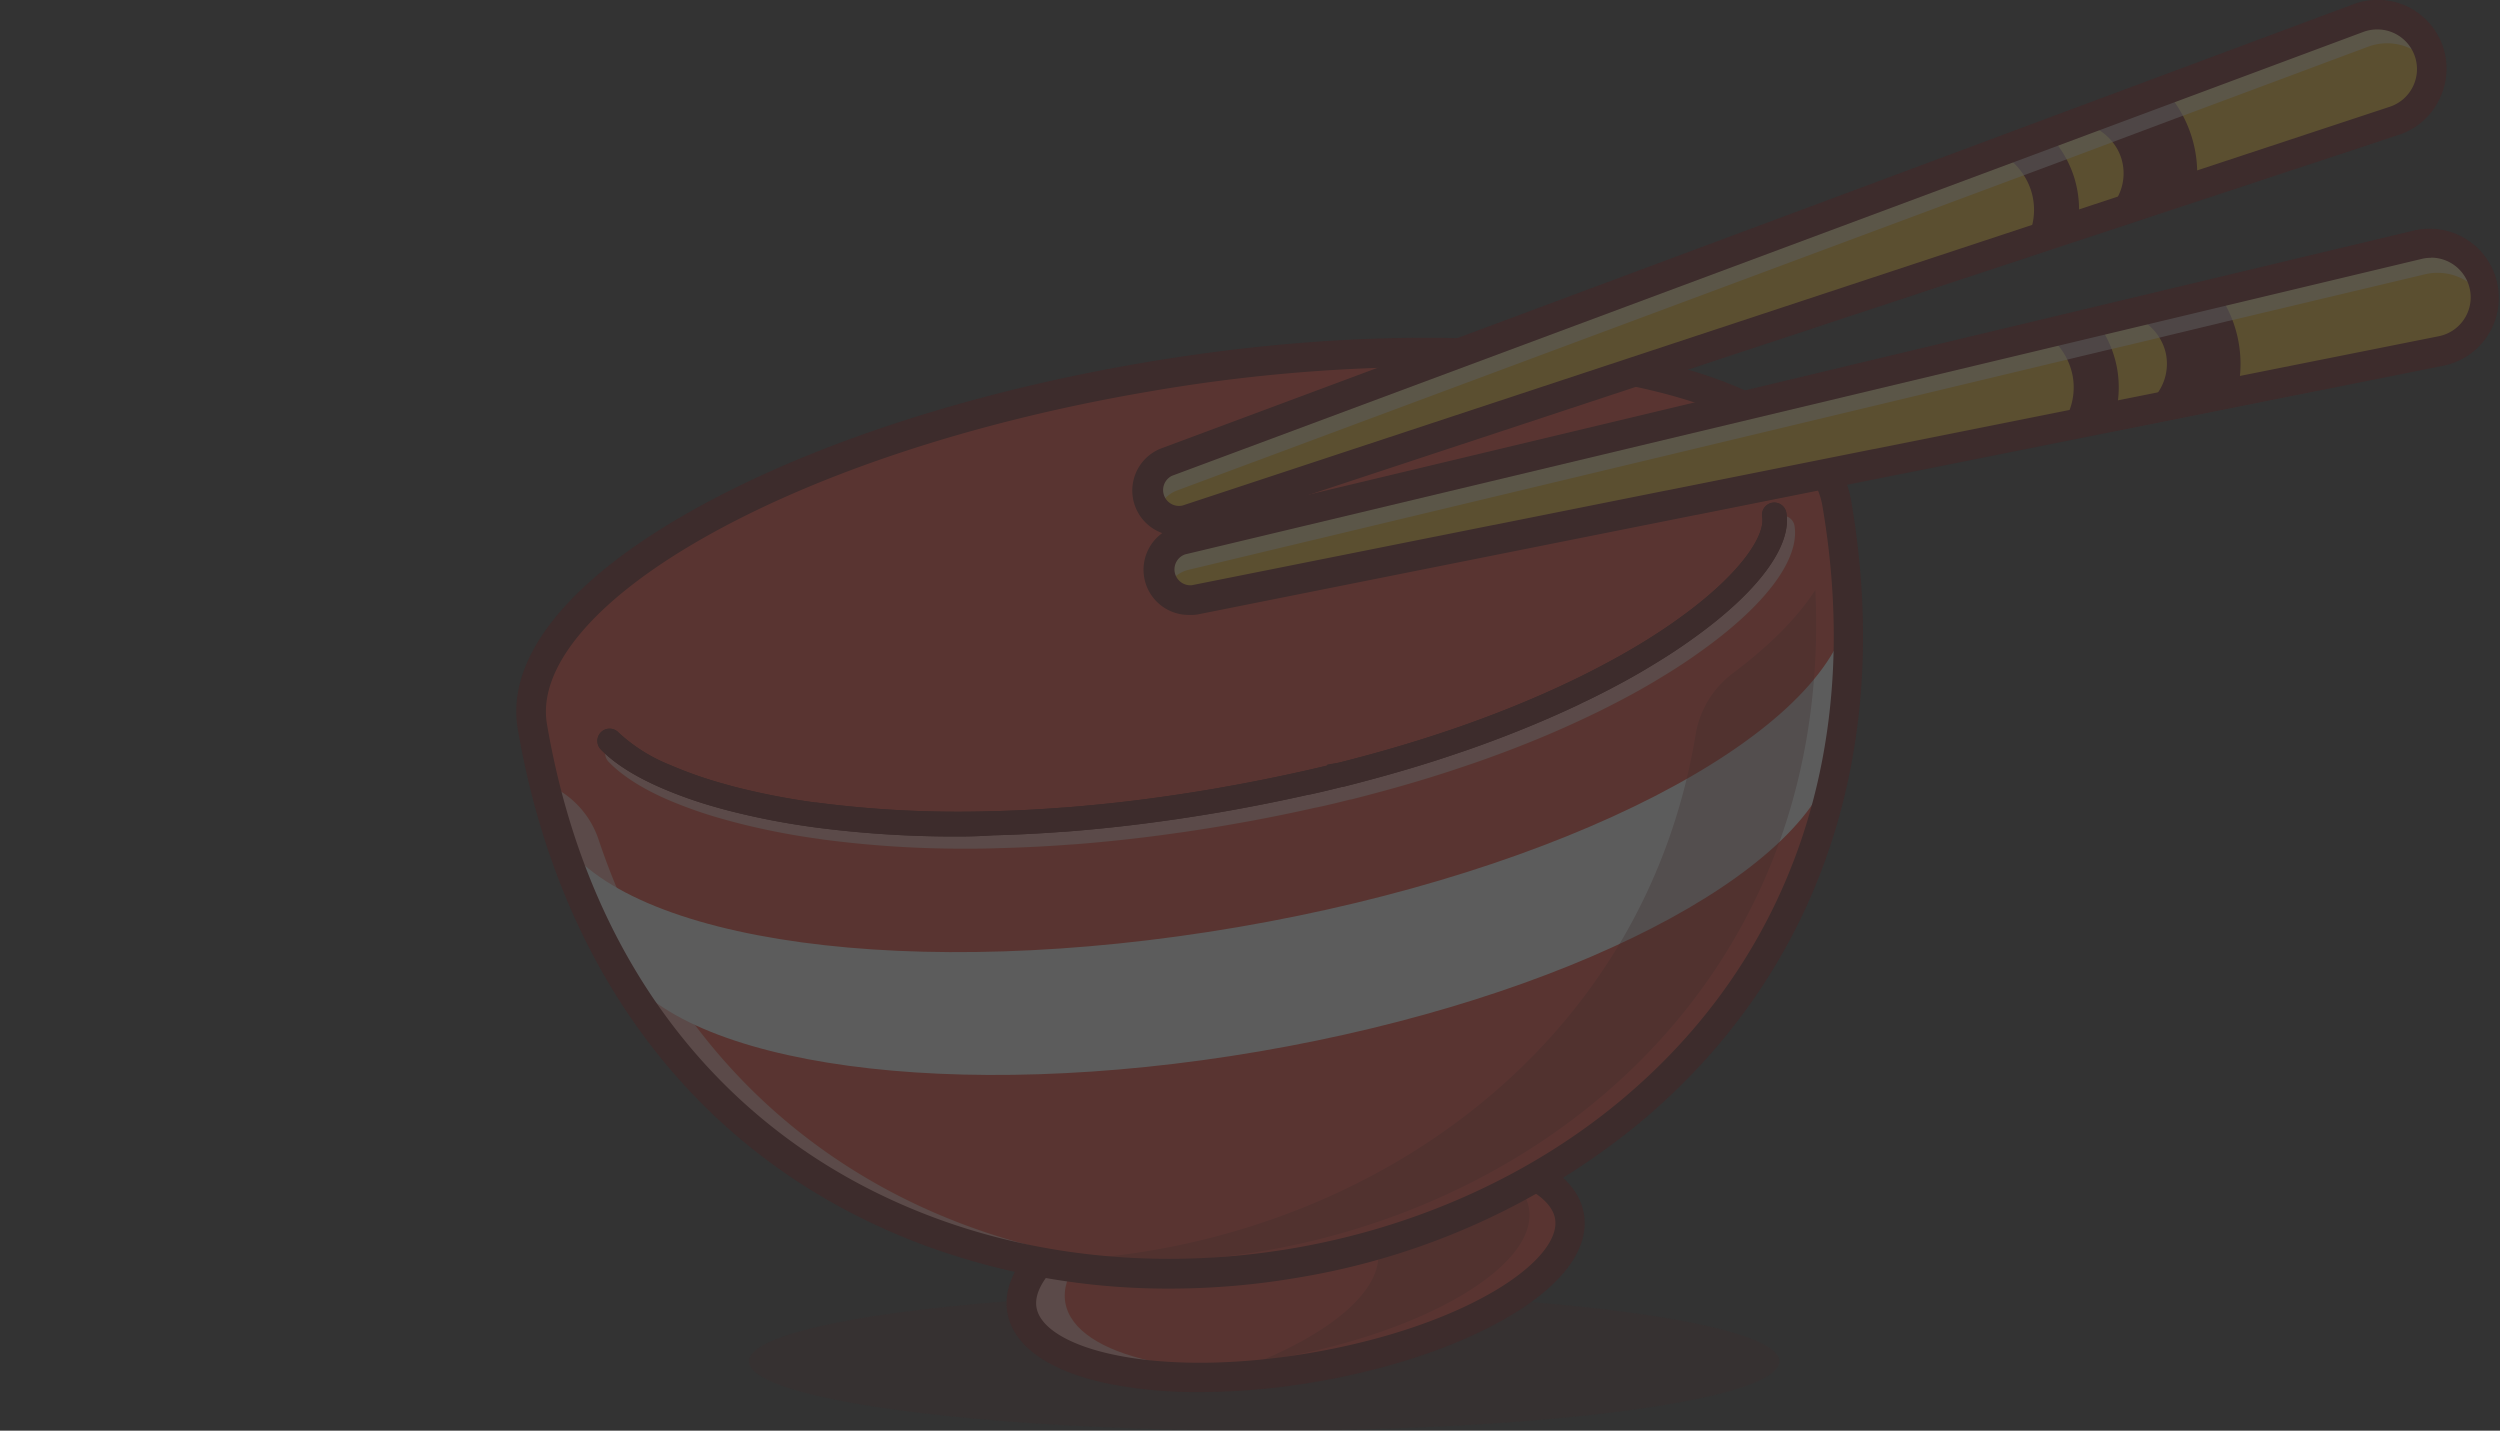 <svg xmlns="http://www.w3.org/2000/svg" viewBox="0 0 471.97 270.09"><rect x="0" y="0" width="471.97" height="270.09" fill="#333333" stroke="none"/><defs><style>.cls-1{opacity:0.2;}.cls-2{opacity:0.3;}.cls-3{fill:#630e0e;}.cls-4{fill:#ef3927;}.cls-5{opacity:0.55;}.cls-6{fill:#fff;}.cls-7{fill:#f9be25;}</style></defs><g id="Layer_3" data-name="Layer 3"><g class="cls-1"><g class="cls-2"><ellipse class="cls-3" cx="238.66" cy="257.01" rx="97.27" ry="13.08"/></g><ellipse class="cls-4" cx="244.6" cy="238.46" rx="52.44" ry="19.95" transform="translate(-36.73 44.69) rotate(-9.71)"/><g class="cls-5"><path class="cls-6" d="M252.06,257.37c-1.34.27-2.71.52-4.09.76-28.55,4.89-53.2.05-55.06-10.82s19.78-23.62,48.33-28.51c1.38-.23,2.75-.45,4.11-.65-26.5,5.37-46,17.43-44.23,27.76S225.29,261.13,252.06,257.37Z"/></g><g class="cls-2"><path class="cls-3" d="M260.11,235.81C261.33,243,252.3,251,237.8,257h0c.83-.13,1.67-.26,2.51-.41,28.55-4.89,50.18-17.65,48.32-28.51-.8-4.7-5.88-8.27-13.68-10.42q1.07.15,2.1.33c-9.75-1.64-22.35-1.5-35.82.8a130,130,0,0,0-17.88,4.34C243.46,222.57,258.66,227.38,260.11,235.81Z"/></g><path class="cls-3" d="M226.48,262.81a86.62,86.62,0,0,1-16.58-1.46c-11.61-2.28-18.61-7.1-19.72-13.57s3.9-13.34,14.08-19.36c9.41-5.55,22.38-9.94,36.51-12.36s27.81-2.59,38.53-.48c11.61,2.28,18.61,7.1,19.72,13.57h0c1.11,6.47-3.89,13.34-14.08,19.35-9.41,5.56-22.37,9.95-36.5,12.37A132.09,132.09,0,0,1,226.48,262.81Zm36.25-43.15a125.58,125.58,0,0,0-21,1.88c-13.48,2.3-25.77,6.45-34.61,11.67-7.83,4.62-12.11,9.71-11.44,13.63s6.4,7.31,15.32,9.06c10.08,2,23.05,1.8,36.53-.51s25.77-6.45,34.62-11.67c7.83-4.62,12.1-9.72,11.43-13.63s-6.4-7.31-15.32-9.06A81.26,81.26,0,0,0,262.73,219.66Z"/><path class="cls-4" d="M346.78,95c27.93,163.16-218.33,205.31-246.26,42.15C96.29,112.42,148,82.92,216,71.28S342.54,70.26,346.78,95Z"/><g class="cls-5"><path class="cls-6" d="M182.5,160.22a201.83,201.83,0,0,1-27.13-1.73h0l-.57-.09a136.19,136.19,0,0,1-14.59-2.78c-1-.25-2.12-.54-3.18-.84A83,83,0,0,1,126.12,151c-5-2.17-8.72-4.59-11.22-7.18a2.31,2.31,0,1,1,3.33-3.21,31.54,31.54,0,0,0,9.76,6.16,78.57,78.57,0,0,0,10.28,3.62c1,.29,2,.55,3,.79a134.9,134.9,0,0,0,14.18,2.71l.18,0a203.86,203.86,0,0,0,33.24,1.64h.2c4.25-.11,8.6-.34,12.94-.67h.18c1.69-.13,3.39-.28,5.11-.44,4.66-.44,9.53-1,14.49-1.73.72-.09,1.42-.19,2.12-.31,2.45-.37,4.69-.72,6.88-1.1,1.36-.23,2.72-.47,4.06-.72,4-.75,8.07-1.57,12-2.44h0l.49-.11,4.76-1.1,0-.1,2.15-.44c1.11-.27,2.21-.55,3.29-.85,6.12-1.6,12.11-3.4,17.83-5.35,1.31-.45,2.61-.9,3.88-1.36,6.49-2.34,12.68-4.9,18.39-7.61l.69-.34c.88-.42,1.69-.81,2.49-1.21,3.57-1.79,7-3.66,10.15-5.57,2.69-1.62,5.2-3.26,7.44-4.88,11.75-8.41,16.4-15.72,15.79-19.24a2.32,2.32,0,0,1,4.57-.78c1.08,6.31-5.36,15-17.66,23.77-2.34,1.69-4.95,3.41-7.76,5.09-3.26,2-6.78,3.9-10.45,5.74-.82.42-1.67.83-2.54,1.24l-.75.36c-5.83,2.78-12.16,5.4-18.79,7.78-1.29.47-2.62.93-4,1.39-5.83,2-11.92,3.82-18.12,5.44-.89.24-1.79.48-2.71.71l-.7.18-.25.06-.12,0c-2,.5-4,1-6.11,1.45l0,0-.54.1c-4.1.93-8.32,1.79-12.54,2.57l-4.13.73c-2.22.38-4.49.75-6.94,1.11-.74.12-1.48.23-2.21.32-5,.72-9.95,1.31-14.68,1.75-1.76.17-3.51.32-5.23.45h-.19c-4.34.34-8.7.56-13,.68h-.19Q185.82,160.23,182.5,160.22Z"/></g><g class="cls-5"><path class="cls-6" d="M248,237.84c-59.66,11.72-127-15-145.27-90h0A17.18,17.18,0,0,1,113,158.49C134.23,221.78,193.4,245.8,248,237.84Z"/></g><path class="cls-6" d="M346.26,143.14h0c-5.11,21.71-50.5,45.42-108.49,55.35S129.07,201.16,117,182.39h0l-11.47-24.46h0c12.78,19.93,66.61,27.64,128.17,17.1s109.76-35.71,115.19-58.76h0Z"/><g class="cls-2"><path class="cls-3" d="M203.65,237.73c68.73,5.62,143-41.27,139.06-126.33h0c-3.83,5.94-9.7,11.31-15.58,15.72a18.13,18.13,0,0,0-7,11.52c-9.93,59.89-62.29,95.24-116.48,99.09Z"/></g><path class="cls-3" d="M220.84,243.27a132.94,132.94,0,0,1-46.09-8.08c-41.49-15.34-68.82-50-77-97.55-2.26-13.21,9.1-27.68,32-40.74,22.08-12.61,52.52-22.68,85.72-28.36s65.26-6.31,90.28-1.77c25.94,4.71,41.47,14.57,43.73,27.78,8.14,47.57-6.11,89.33-40.14,117.59a136.55,136.55,0,0,1-64.31,29.06A143.12,143.12,0,0,1,220.84,243.27Zm48.22-174A315.52,315.52,0,0,0,216.45,74c-32.58,5.58-62.38,15.42-83.91,27.71-20.42,11.65-31.09,24.4-29.28,35,7.79,45.54,33.87,78.66,73.42,93.28,42.44,15.69,94.35,6.8,129.15-22.11,32.44-26.94,46-66.85,38.22-112.38-1.82-10.59-16.12-19.06-39.25-23.26A202,202,0,0,0,269.06,69.31Z"/><path class="cls-3" d="M181,157.92a203.21,203.21,0,0,1-27.09-1.71h0l-.62-.09a138.93,138.93,0,0,1-14.58-2.79c-1-.25-2.13-.53-3.18-.84a80.91,80.91,0,0,1-10.88-3.83c-4.95-2.18-8.73-4.59-11.23-7.18a2.31,2.31,0,1,1,3.33-3.21,31.36,31.36,0,0,0,9.76,6.15A77.13,77.13,0,0,0,136.74,148c1,.29,2,.56,3,.8a132.92,132.92,0,0,0,14.18,2.7l.18,0a205.3,205.3,0,0,0,33.26,1.64h.18c4.25-.11,8.61-.33,12.94-.67h.18c1.69-.13,3.39-.27,5.11-.44,4.66-.43,9.53-1,14.49-1.72l2.12-.31c2.47-.37,4.71-.73,6.88-1.1l4.07-.73c4-.74,8.08-1.57,12-2.44h0l.46-.1c1.61-.36,3.21-.73,4.77-1.11l0-.17,2.19-.37c1.1-.27,2.18-.55,3.25-.84,6.12-1.61,12.11-3.41,17.83-5.35,1.32-.45,2.61-.9,3.88-1.36,6.49-2.34,12.68-4.9,18.39-7.62l.69-.33c.88-.42,1.7-.82,2.49-1.22,3.57-1.79,7-3.66,10.15-5.56,2.69-1.62,5.2-3.27,7.44-4.89,11.75-8.4,16.4-15.71,15.8-19.23a2.31,2.31,0,1,1,4.56-.78c1.08,6.31-5.36,15-17.66,23.77-2.34,1.69-4.95,3.41-7.76,5.09-3.26,2-6.78,3.9-10.45,5.74-.82.41-1.67.83-2.54,1.23l-.74.37c-5.84,2.77-12.17,5.39-18.8,7.78-1.29.47-2.62.93-4,1.39-5.82,2-11.92,3.81-18.12,5.44l-2.25.59-1.16.3-.24.05-.13,0c-2,.5-4.06,1-6.14,1.45l-.06,0-.51.09c-4.09.92-8.31,1.78-12.53,2.56-1.37.26-2.75.5-4.13.74-2.2.37-4.47.74-6.94,1.11-.74.12-1.48.22-2.21.32-5,.72-9.95,1.31-14.68,1.75-1.76.17-3.51.32-5.23.45h-.19c-4.35.33-8.71.56-13,.67h-.17Q184.29,157.92,181,157.92Z"/><path class="cls-3" d="M181,157.92a202.1,202.1,0,0,1-27.13-1.72h0l-.57-.08a138.64,138.64,0,0,1-14.59-2.79c-1-.25-2.12-.53-3.18-.84a81.41,81.41,0,0,1-10.88-3.83c-5-2.18-8.73-4.59-11.23-7.18a2.31,2.31,0,1,1,3.33-3.21,31.36,31.36,0,0,0,9.76,6.15A77.64,77.64,0,0,0,136.74,148c1,.29,2,.56,3,.8a132.44,132.44,0,0,0,14.18,2.7l.18,0a206.18,206.18,0,0,0,33.24,1.64h.2c4.25-.11,8.61-.33,12.94-.67h.18c1.69-.13,3.39-.27,5.11-.44,4.66-.43,9.53-1,14.49-1.72l2.12-.31c2.45-.37,4.69-.73,6.88-1.1l4.07-.73c4-.74,8.06-1.56,12-2.44h0l.49-.1c1.6-.36,3.2-.73,4.76-1.11l0-.09,2.15-.44c1.11-.28,2.21-.56,3.29-.85,6.12-1.6,12.11-3.4,17.83-5.35,1.32-.45,2.61-.9,3.88-1.36,6.49-2.34,12.68-4.9,18.39-7.62l.69-.33c.88-.42,1.7-.81,2.49-1.22,3.57-1.79,7-3.66,10.15-5.56,2.69-1.62,5.2-3.27,7.44-4.89,11.75-8.4,16.4-15.71,15.8-19.23a2.31,2.31,0,1,1,4.56-.78c1.08,6.31-5.36,15-17.66,23.77-2.34,1.69-4.95,3.4-7.76,5.09-3.26,2-6.78,3.9-10.45,5.74-.82.41-1.67.83-2.54,1.23l-.74.37c-5.84,2.77-12.17,5.39-18.8,7.78-1.29.47-2.62.93-4,1.39-5.82,2-11.92,3.81-18.12,5.44-.88.24-1.79.47-2.71.7l-.7.18a1.83,1.83,0,0,1-.25.06l-.12,0c-2,.49-4,1-6.11,1.44l0,0-.54.1c-4.1.92-8.32,1.78-12.54,2.56-1.37.26-2.74.5-4.13.74-2.22.38-4.49.74-6.94,1.11-.74.12-1.47.22-2.21.32-5,.72-9.95,1.31-14.68,1.75-1.76.17-3.51.32-5.23.45h-.19c-4.34.33-8.7.56-13,.67h-.19Q184.29,157.92,181,157.92Z"/><path class="cls-7" d="M469,54a10.25,10.25,0,0,1-7.82,12.22l-.19,0-38.55,7.69L406.6,77.08l-7.33,1.45L388.93,80.6,225.56,113.21A5.76,5.76,0,0,1,223.09,102l163-39,9.65-2.3L402,59.2l16.62-4,37.88-9A10.27,10.27,0,0,1,469,54Z"/><path class="cls-3" d="M399.65,69.4a20.49,20.49,0,0,1-.38,9.13L388.93,80.6A12.17,12.17,0,0,0,391.3,71a12.58,12.58,0,0,0-5.17-8l9.65-2.3A20.76,20.76,0,0,1,399.65,69.4Z"/><path class="cls-3" d="M422.59,64.45a23.2,23.2,0,0,1-.2,9.47L406.6,77.08,405.67,76a9.55,9.55,0,0,0,3.27-9c-.64-3.44-3.14-6.26-6.9-7.8l16.62-4A23.19,23.19,0,0,1,422.59,64.45Z"/><g class="cls-5"><path class="cls-6" d="M469,54a10.47,10.47,0,0,1,.22,2.88,10.27,10.27,0,0,0-11.41-5.1l-37.88,9-16.61,4L397,66.27l-9.65,2.31-163,39a5.74,5.74,0,0,0-3.55,2.55,5.41,5.41,0,0,0-.61,1.34,5.85,5.85,0,0,1-1.36-2.64,5.77,5.77,0,0,1,4.29-6.83l163-39,9.65-2.3L402,59.2l16.62-4,37.88-9A10.27,10.27,0,0,1,469,54Z"/></g><path class="cls-3" d="M224.45,116.09a8.53,8.53,0,0,1-2-16.83L455.89,43.48A13,13,0,1,1,461.48,69l-235.38,47A8.46,8.46,0,0,1,224.45,116.09ZM458.94,48.67a7.56,7.56,0,0,0-1.76.21L223.74,104.66a3,3,0,0,0,1.27,5.82l235.38-47a7.49,7.49,0,0,0-1.45-14.84Z"/><path class="cls-7" d="M458.46,9.65a10.26,10.26,0,0,1-6.27,13.08l-.19.07L414.67,35.12l-15.29,5.06-7.09,2.34-10,3.31L224.09,98.08a5.76,5.76,0,0,1-3.82-10.86L377.35,28.7l9.3-3.46,6-2.25,16-6L445.19,3.43A10.27,10.27,0,0,1,458.46,9.65Z"/><path class="cls-3" d="M222.31,98.75a6.18,6.18,0,0,1-5.82-4.1,6.15,6.15,0,0,1,3.65-7.79L445.06,3.07a10.66,10.66,0,0,1,13.76,6.45,10.65,10.65,0,0,1-6.51,13.57l-.19.07L224.21,98.44A6,6,0,0,1,222.31,98.75ZM448.78,3.16a10.11,10.11,0,0,0-3.46.62L220.41,87.58a5.37,5.37,0,0,0-3.2,6.82A5.4,5.4,0,0,0,224,97.72L382.15,45.47l69.91-23.1a9.86,9.86,0,0,0,6-12.59h0a9.9,9.9,0,0,0-9.32-6.62Z"/><path class="cls-3" d="M391.55,33.4a20.53,20.53,0,0,1,.74,9.12l-10,3.31A12.12,12.12,0,0,0,383.45,36a12.59,12.59,0,0,0-6.1-7.26l9.3-3.46A20.63,20.63,0,0,1,391.55,33.4Z"/><path class="cls-3" d="M413.72,25.7a23,23,0,0,1,.95,9.42l-15.29,5.06-1.05-.93a9.55,9.55,0,0,0,2.15-9.36c-1.06-3.33-3.88-5.83-7.79-6.9l16-6A23.3,23.3,0,0,1,413.72,25.7Z"/><g class="cls-5"><path class="cls-6" d="M458.46,9.65a9.8,9.8,0,0,1,.56,2.83,10.27,10.27,0,0,0-11.94-3.67l-36.49,13.6-16,6-6,2.25-9.3,3.46L222.17,92.61A5.78,5.78,0,0,0,218.51,97a5.77,5.77,0,0,1,1.76-9.75L377.35,28.7l9.3-3.46,6-2.25,16-6L445.19,3.43A10.27,10.27,0,0,1,458.46,9.65Z"/></g><path class="cls-3" d="M222.31,101.14a8.53,8.53,0,0,1-3-16.52L444.22.83a13,13,0,0,1,16.26,18,12.94,12.94,0,0,1-7.62,6.63L225,100.72A8.73,8.73,0,0,1,222.31,101.14ZM448.78,5.56a7.39,7.39,0,0,0-2.62.47L221.24,89.83a3,3,0,0,0,2,5.61L451.12,20.17A7.49,7.49,0,0,0,452,6.27,7.36,7.36,0,0,0,448.78,5.56Z"/></g></g></svg>